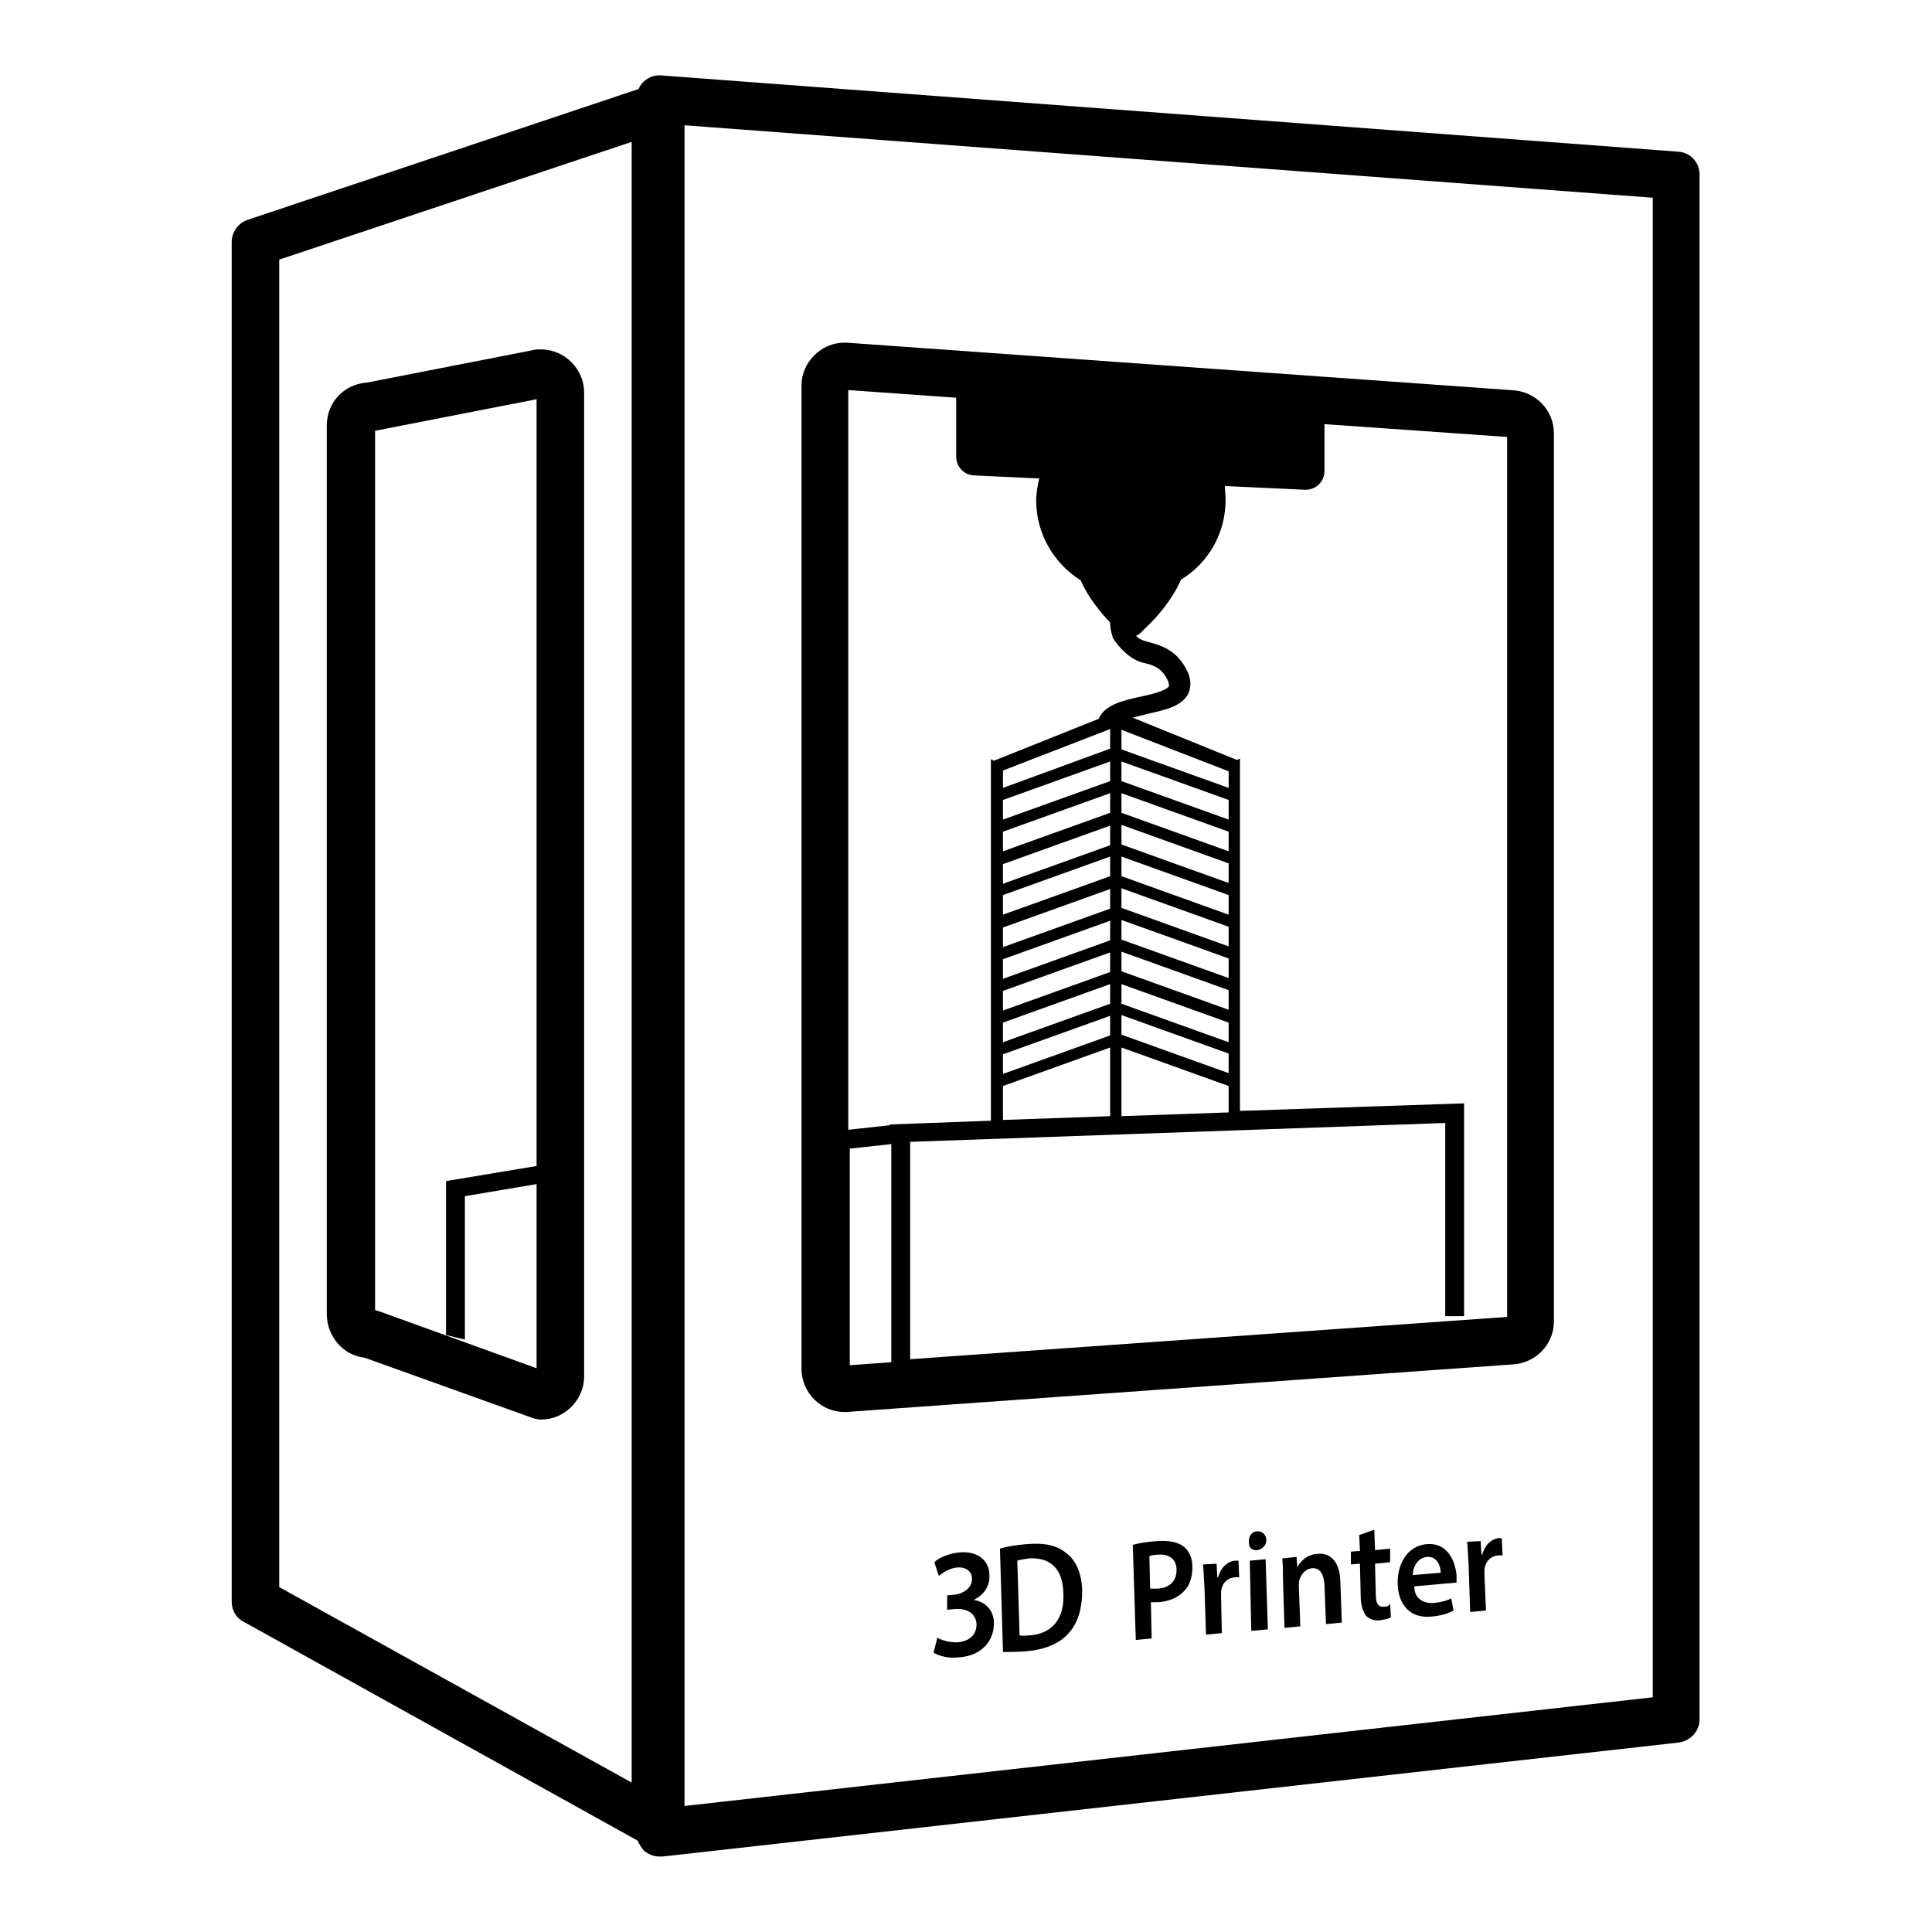 <?xml version="1.0" encoding="utf-8"?>
<!-- Svg Vector Icons : http://www.onlinewebfonts.com/icon -->
<!DOCTYPE svg PUBLIC "-//W3C//DTD SVG 1.1//EN" "http://www.w3.org/Graphics/SVG/1.1/DTD/svg11.dtd">
<svg version="1.1" xmlns="http://www.w3.org/2000/svg" xmlns:xlink="http://www.w3.org/1999/xlink" x="0px" y="0px" viewBox="0 0 256 256" enable-background="new 0 0 256 256" xml:space="preserve">
<g><g><g><g><path fill="#000000" d="M222.4,20.1L87.7,10c-0.9-0.1-1.7,0.2-2.4,0.8c-0.3,0.3-0.5,0.6-0.7,1L32.9,29.1c-1.3,0.4-2.2,1.6-2.2,3v180.1c0,1.2,0.6,2.2,1.6,2.7l52.2,29c0.2,0.5,0.5,0.9,0.8,1.3c0.6,0.5,1.3,0.8,2.1,0.8c0.1,0,0.2,0,0.4,0l134.6-15.1c1.6-0.2,2.8-1.5,2.8-3.1V23.3C225.3,21.6,224,20.2,222.4,20.1z M83.7,236.2L37,210.3V34.4l46.7-15.6V236.2z M219,224.9L90.7,239.3V16.6L219,26.2L219,224.9L219,224.9z"/><path fill="#000000" d="M111.9,187.1c0.1,0,0.2,0,0.2,0l88.2-6.3c3.1-0.1,5.6-2.6,5.6-5.7V57.4c0-3.1-2.5-5.6-5.6-5.7l-88.2-6.3c-0.1,0-0.1,0-0.2,0c-3.1,0-5.7,2.6-5.7,5.7v130.4C106.3,184.6,108.8,187.1,111.9,187.1z M151.1,83.9c0.1-0.1,0.2-0.2,0.3-0.3c0,0,0,0,0.1-0.1c0.1-0.1,0.2-0.2,0.3-0.3l0,0c1.5-1.4,3.5-3.7,4.7-6.4c3.6-2.2,5.9-6.1,5.9-10.6c0-0.6-0.1-1.2-0.1-1.8l10.7,0.5c1.4,0,2.5-1.1,2.5-2.5v-6.2l24.2,1.7v116.6l-79.1,5.6v-28.8l70.9-2.5v25.6h2.5v-28.2l-29.7,1v-46.7l-0.4,0.2l-13.8-5.6c0.6-0.2,1.3-0.3,1.9-0.5c2.3-0.5,4.7-1,5.5-2.8c0.4-1,0.3-2.1-0.4-3.3c-1.4-2.5-3.4-3-4.8-3.4c-0.8-0.2-1.4-0.4-1.8-0.9C150.6,84.3,150.8,84.1,151.1,83.9z M147.1,100.9v2.6l-14.2,5.1v-2.6L147.1,100.9z M132.9,104.4v-2.3l14.2-5.5v2.6L132.9,104.4z M147.1,105.1v2.6l-14.2,5.1v-2.6L147.1,105.1z M147.1,109.4v2.6l-14.2,5.1v-2.6L147.1,109.4z M147.1,113.5v2.6l-14.2,5.1v-2.6L147.1,113.5z M147.1,117.8v2.6l-14.2,5.1v-2.6L147.1,117.8z M147.1,122v2.6l-14.2,5.1v-2.6L147.1,122z M147.1,126.2v2.6l-14.2,5.1v-2.6L147.1,126.2z M147.1,130.4v2.6l-14.2,5.1v-2.6L147.1,130.4z M147.1,134.6v2.6l-14.2,5.1v-2.6L147.1,134.6z M147.1,138.8v9.1l-14.2,0.5v-4.5L147.1,138.8z M162.8,106v2.6l-14.2-5.1v-2.6L162.8,106z M148.6,99.3v-2.6l14.2,5.5v2.2L148.6,99.3z M162.8,110.2v2.6l-14.2-5.1v-2.6L162.8,110.2z M162.8,114.4v2.6l-14.2-5.1v-2.6L162.8,114.4z M162.8,118.6v2.6l-14.2-5.1v-2.6L162.8,118.6z M162.8,122.8v2.6l-14.2-5.1v-2.6L162.8,122.8z M162.8,127v2.6l-14.2-5.1v-2.6L162.8,127z M162.8,131.2v2.6l-14.2-5.1v-2.6L162.8,131.2z M162.8,135.5v2.6l-14.2-5.1v-2.6L162.8,135.5z M162.8,139.6v2.6l-14.2-5.1v-2.6L162.8,139.6z M162.8,143.9v3.5l-14.2,0.5v-9.1L162.8,143.9z M112.6,51.7l14.1,1v7.8c0,1.4,1.1,2.5,2.5,2.5l8.5,0.4c-0.2,0.9-0.4,1.9-0.4,2.9c0,4.5,2.4,8.4,5.9,10.6c1,2.3,2.6,4.2,3.9,5.6c0,1.1,0.4,2.1,0.4,2.1s1.6,2.6,3.9,3.2c1.3,0.3,2.4,0.6,3.2,2.1c0.3,0.5,0.3,0.9,0.3,1c-0.3,0.6-2.3,1.1-3.7,1.4c-2.4,0.5-4.8,1.1-5.6,2.9l0.1,0l-14,5.6l-0.4-0.2v47.9l-13.4,0.5v0.1l-5.5,0.6V51.7L112.6,51.7z M112.6,152.2l5.5-0.6v28.9l-5.5,0.4V152.2z"/><path fill="#000000" d="M48.3,179.9l22.3,8c0.3,0.1,0.7,0.2,1.1,0.2c3.1,0,5.7-2.6,5.7-5.7V52c0-3.1-2.6-5.7-5.7-5.7c-0.2,0-0.4,0-0.6,0l-22.5,4.4c-3,0.2-5.3,2.6-5.3,5.7v117.7C43.3,177.1,45.5,179.6,48.3,179.9z M49.6,57.1l21.5-4.2v101.6l-12,2v20.4l2.5,0.6v-19l9.5-1.6v24.4l-21-7.6c-0.1,0-0.3-0.1-0.4-0.1V57.1z"/><path fill="#000000" d="M129,212L129,212c1.5-0.7,2.2-2,2.1-3.3c0-1.8-1.4-3.2-3.9-3c-1.4,0.1-2.8,0.7-3.4,1.3l0.6,1.8c0.5-0.4,1.4-1,2.4-1.1c1.3-0.1,2,0.6,2,1.5c0,1.3-1.3,2-2.3,2.1l-1,0.1l0,1.9l1.1-0.1c1.4-0.1,2.7,0.5,2.8,2c0,1.1-0.6,2.2-2.4,2.4c-1.2,0.1-2.3-0.3-2.8-0.6l-0.5,2c0.7,0.4,2,0.8,3.4,0.6c3-0.2,4.6-2.2,4.6-4.5C131.7,213.3,130.5,212.2,129,212z"/><path fill="#000000" d="M136.1,204.6c-1.3,0.1-2.6,0.3-3.6,0.6l0.4,13.7c0.7,0,1.8,0,3.1-0.1c2.4-0.2,4.4-1,5.6-2.4c1.2-1.3,1.8-3.2,1.8-5.7c-0.1-2.4-0.9-4-2.1-4.9C140.1,204.8,138.5,204.4,136.1,204.6z M136.4,216.7c-0.5,0-0.9,0.1-1.3,0l-0.3-9.9c0.3-0.1,0.8-0.2,1.5-0.3c2.9-0.2,4.5,1.4,4.6,4.5C141.1,214.5,139.4,216.5,136.4,216.7z"/><path fill="#000000" d="M153.3,204.2c-1.4,0.1-2.5,0.3-3.2,0.5l0.4,12.6l2.1-0.2l-0.1-4.8c0.3,0,0.6,0,1,0c1.5-0.1,2.8-0.7,3.6-1.7c0.6-0.7,0.9-1.8,0.9-3c0-1.2-0.5-2.2-1.2-2.7C156,204.3,154.8,204.1,153.3,204.2z M153.4,210.5c-0.4,0-0.8,0-1,0l-0.1-4.3c0.2-0.1,0.7-0.2,1.2-0.2c1.4-0.1,2.4,0.6,2.4,2C155.9,209.5,155,210.4,153.4,210.5z"/><path fill="#000000" d="M163.6,206.8c-0.9,0.1-1.8,0.8-2.2,2.2h-0.1l-0.1-1.8l-1.8,0.1c0.1,0.8,0.1,1.7,0.2,3l0.2,6.3l2.1-0.2l-0.1-4.8c0-0.3,0-0.5,0-0.7c0.1-1.1,0.8-1.8,1.8-1.9c0.3,0,0.4,0,0.6,0l-0.1-2.2C164,206.8,163.8,206.8,163.6,206.8z"/><path fill="#000000" d="M165.6 206.8L165.8 216.1 168 215.9 167.7 206.6 z"/><path fill="#000000" d="M166.6,205.4c0.7-0.1,1.2-0.7,1.2-1.3c0-0.7-0.5-1.2-1.2-1.2c-0.7,0-1.2,0.7-1.1,1.4C165.4,205,165.9,205.5,166.6,205.4z"/><path fill="#000000" d="M174.5,205.9c-1.4,0.1-2.3,1.1-2.6,1.8h0l-0.1-1.4l-1.9,0.2c0.1,0.8,0.1,1.7,0.1,2.7l0.2,6.5l2.1-0.2l-0.2-5.4c0-0.3,0-0.6,0.1-0.8c0.2-0.7,0.8-1.4,1.6-1.5c1.2-0.1,1.6,0.9,1.7,2.2l0.2,5.2l2.1-0.2l-0.2-5.5C177.5,206.6,176,205.7,174.5,205.9z"/><path fill="#000000" d="M183.4,212.9c-0.8,0.1-1.1-0.5-1.1-1.6l-0.1-4.1l2-0.2l0-1.8l-2,0.2l-0.1-2.7l-2,0.7l0.1,2.1l-1.2,0.1l0,1.7l1.2-0.1l0.1,4.3c0,1.2,0.3,2,0.7,2.6c0.4,0.4,1.1,0.7,1.8,0.6c0.7-0.1,1.2-0.2,1.5-0.4l-0.1-1.8C184,212.8,183.8,212.9,183.4,212.9z"/><path fill="#000000" d="M189.1,204.6c-2.7,0.2-4,2.8-3.9,5.3c0.1,2.8,1.7,4.6,4.5,4.3c1.2-0.1,2.2-0.4,2.9-0.8l-0.3-1.6c-0.6,0.3-1.3,0.5-2.3,0.6c-1.3,0.1-2.6-0.5-2.6-2.2l5.6-0.5c0-0.2,0-0.6,0-1C192.8,206.8,191.8,204.4,189.1,204.6z M187.2,208.7c0-1,0.6-2.3,1.9-2.4c1.4-0.1,1.8,1.3,1.8,2.1L187.2,208.7z"/><path fill="#000000" d="M198.6,203.8c-0.9,0.1-1.8,0.8-2.2,2.2h-0.1l-0.1-1.8l-1.8,0.1c0.1,0.8,0.1,1.7,0.2,3l0.2,6.3l2.1-0.2l-0.2-4.7c0-0.3,0-0.5,0-0.7c0.1-1.1,0.8-1.8,1.8-1.9c0.3,0,0.5,0,0.6,0l-0.1-2.2C198.9,203.8,198.8,203.8,198.6,203.8z"/></g></g><g></g><g></g><g></g><g></g><g></g><g></g><g></g><g></g><g></g><g></g><g></g><g></g><g></g><g></g><g></g></g></g>
</svg>